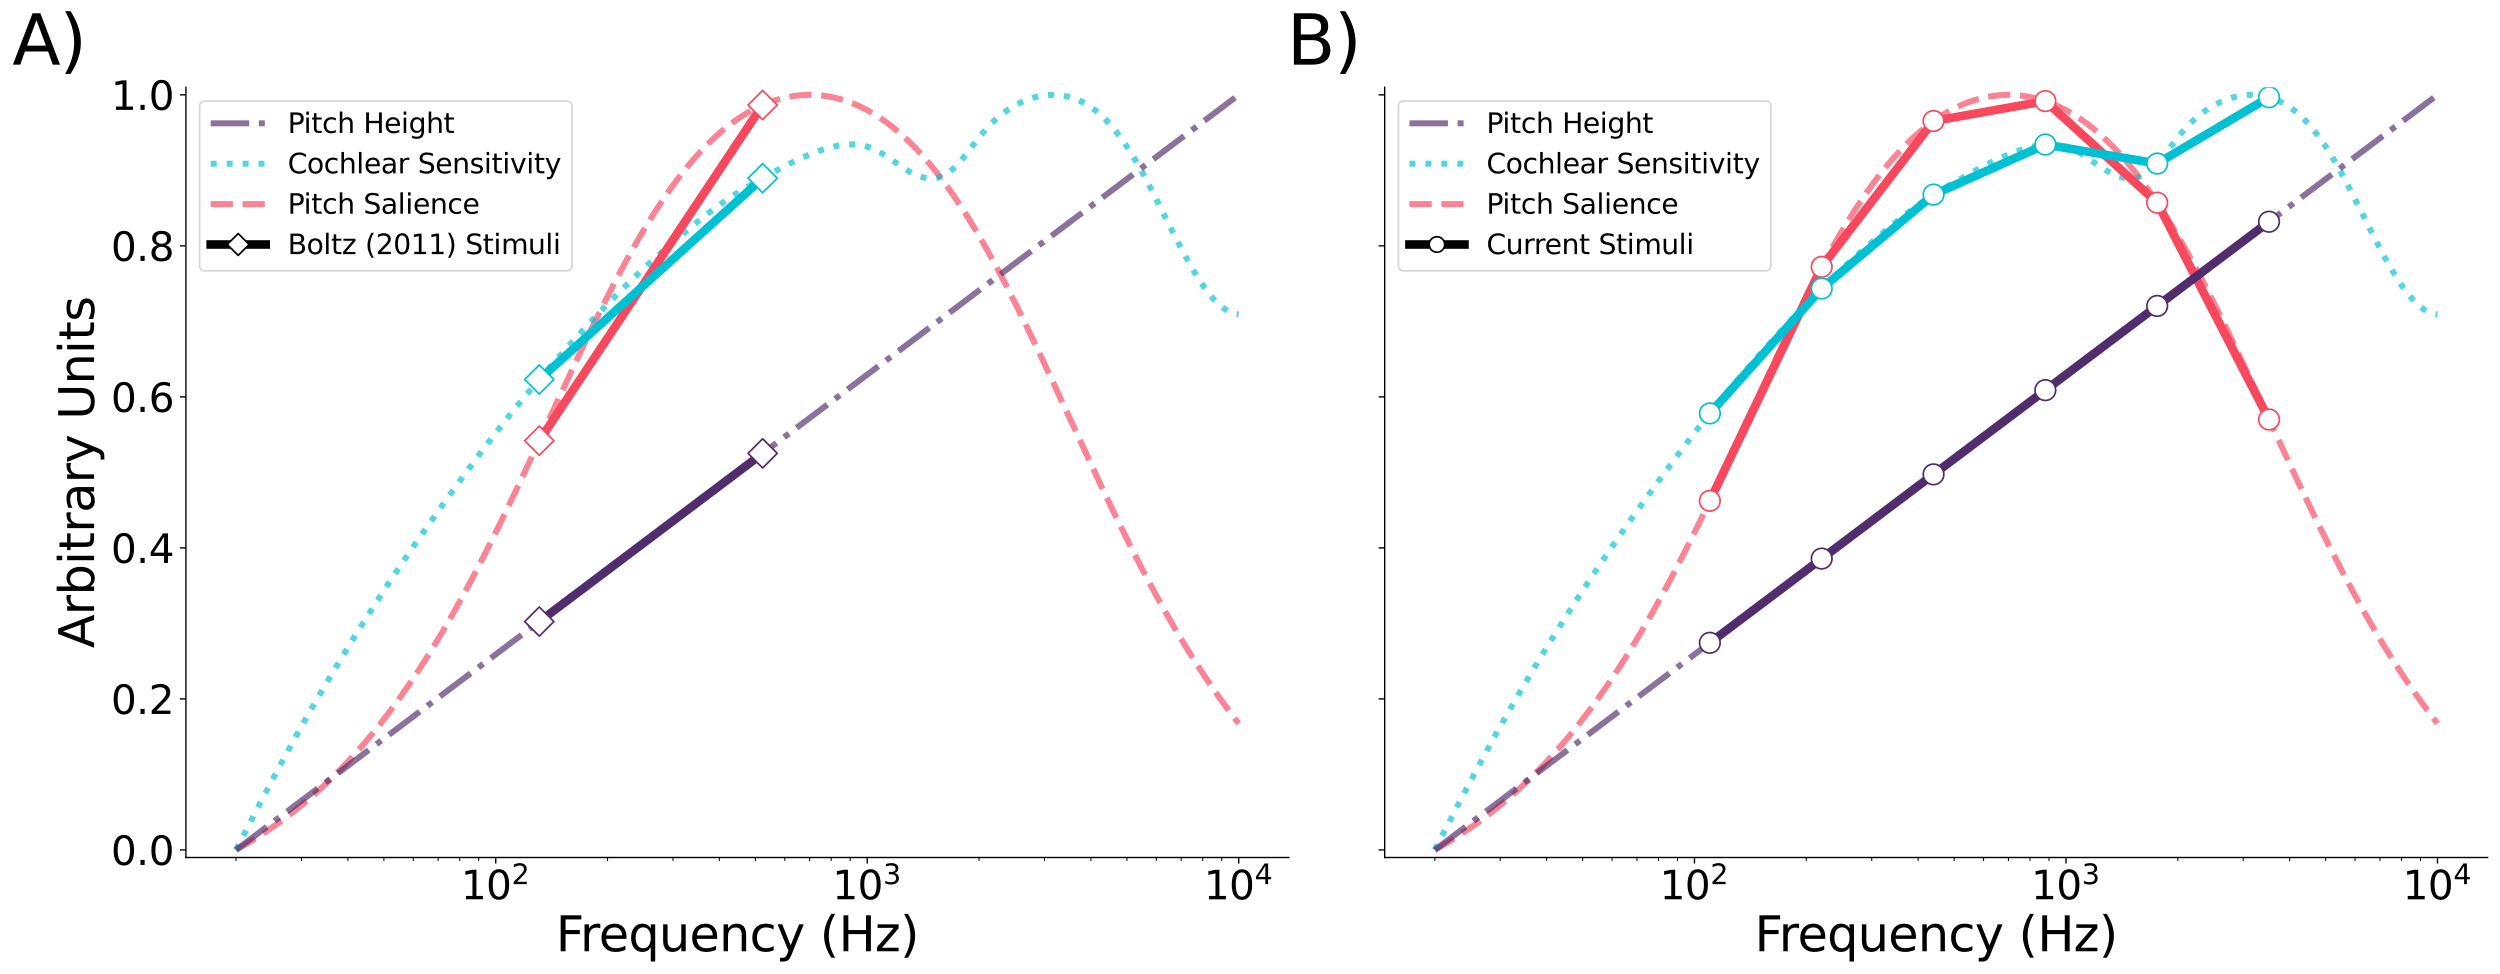 <?xml version="1.0" encoding="utf-8" standalone="no"?>
<!DOCTYPE svg PUBLIC "-//W3C//DTD SVG 1.1//EN"
  "http://www.w3.org/Graphics/SVG/1.1/DTD/svg11.dtd">
<svg xmlns:xlink="http://www.w3.org/1999/xlink" width="1453.907pt" height="566.241pt" viewBox="0 0 1453.907 566.241" xmlns="http://www.w3.org/2000/svg" version="1.1">
 <defs>
  <style type="text/css">*{stroke-linejoin: round; stroke-linecap: butt}</style>
 </defs>
 <g id="figure_1">
  <g id="patch_1">
   <path d="M 0 566.241 
L 1453.907 566.241 
L 1453.907 0 
L 0 0 
z
" style="fill: #ffffff"/>
  </g>
  <g id="axes_1">
   <g id="patch_2">
    <path d="M 108.12 498.683 
L 749.546 498.683 
L 749.546 50.768 
L 108.12 50.768 
z
" style="fill: #ffffff"/>
   </g>
   <g id="matplotlib.axis_1">
    <g id="xtick_1">
     <g id="line2d_1">
      <defs>
       <path id="m732be00cfc" d="M 0 0 
L 0 3.5 
" style="stroke: #000000; stroke-width: 0.8"/>
      </defs>
      <g>
       <use xlink:href="#m732be00cfc" x="288.288" y="498.683" style="stroke: #000000; stroke-width: 0.8"/>
      </g>
     </g>
     <g id="text_1">
      <!-- $\mathdefault{10^{2}}$ -->
      <g transform="translate(268.048 523.159) scale(0.23 -0.23)">
       <defs>
        <path id="DejaVuSans-31" d="M 794 531 
L 1825 531 
L 1825 4091 
L 703 3866 
L 703 4441 
L 1819 4666 
L 2450 4666 
L 2450 531 
L 3481 531 
L 3481 0 
L 794 0 
L 794 531 
z
" transform="scale(0.016)"/>
        <path id="DejaVuSans-30" d="M 2034 4250 
Q 1547 4250 1301 3770 
Q 1056 3291 1056 2328 
Q 1056 1369 1301 889 
Q 1547 409 2034 409 
Q 2525 409 2770 889 
Q 3016 1369 3016 2328 
Q 3016 3291 2770 3770 
Q 2525 4250 2034 4250 
z
M 2034 4750 
Q 2819 4750 3233 4129 
Q 3647 3509 3647 2328 
Q 3647 1150 3233 529 
Q 2819 -91 2034 -91 
Q 1250 -91 836 529 
Q 422 1150 422 2328 
Q 422 3509 836 4129 
Q 1250 4750 2034 4750 
z
" transform="scale(0.016)"/>
        <path id="DejaVuSans-32" d="M 1228 531 
L 3431 531 
L 3431 0 
L 469 0 
L 469 531 
Q 828 903 1448 1529 
Q 2069 2156 2228 2338 
Q 2531 2678 2651 2914 
Q 2772 3150 2772 3378 
Q 2772 3750 2511 3984 
Q 2250 4219 1831 4219 
Q 1534 4219 1204 4116 
Q 875 4013 500 3803 
L 500 4441 
Q 881 4594 1212 4672 
Q 1544 4750 1819 4750 
Q 2544 4750 2975 4387 
Q 3406 4025 3406 3419 
Q 3406 3131 3298 2873 
Q 3191 2616 2906 2266 
Q 2828 2175 2409 1742 
Q 1991 1309 1228 531 
z
" transform="scale(0.016)"/>
       </defs>
       <use xlink:href="#DejaVuSans-31" transform="translate(0 0.766)"/>
       <use xlink:href="#DejaVuSans-30" transform="translate(63.623 0.766)"/>
       <use xlink:href="#DejaVuSans-32" transform="translate(128.203 39.047) scale(0.7)"/>
      </g>
     </g>
    </g>
    <g id="xtick_2">
     <g id="line2d_2">
      <g>
       <use xlink:href="#m732be00cfc" x="504.339" y="498.683" style="stroke: #000000; stroke-width: 0.8"/>
      </g>
     </g>
     <g id="text_2">
      <!-- $\mathdefault{10^{3}}$ -->
      <g transform="translate(484.099 523.159) scale(0.23 -0.23)">
       <defs>
        <path id="DejaVuSans-33" d="M 2597 2516 
Q 3050 2419 3304 2112 
Q 3559 1806 3559 1356 
Q 3559 666 3084 287 
Q 2609 -91 1734 -91 
Q 1441 -91 1130 -33 
Q 819 25 488 141 
L 488 750 
Q 750 597 1062 519 
Q 1375 441 1716 441 
Q 2309 441 2620 675 
Q 2931 909 2931 1356 
Q 2931 1769 2642 2001 
Q 2353 2234 1838 2234 
L 1294 2234 
L 1294 2753 
L 1863 2753 
Q 2328 2753 2575 2939 
Q 2822 3125 2822 3475 
Q 2822 3834 2567 4026 
Q 2313 4219 1838 4219 
Q 1578 4219 1281 4162 
Q 984 4106 628 3988 
L 628 4550 
Q 988 4650 1302 4700 
Q 1616 4750 1894 4750 
Q 2613 4750 3031 4423 
Q 3450 4097 3450 3541 
Q 3450 3153 3228 2886 
Q 3006 2619 2597 2516 
z
" transform="scale(0.016)"/>
       </defs>
       <use xlink:href="#DejaVuSans-31" transform="translate(0 0.766)"/>
       <use xlink:href="#DejaVuSans-30" transform="translate(63.623 0.766)"/>
       <use xlink:href="#DejaVuSans-33" transform="translate(128.203 39.047) scale(0.7)"/>
      </g>
     </g>
    </g>
    <g id="xtick_3">
     <g id="line2d_3">
      <g>
       <use xlink:href="#m732be00cfc" x="720.39" y="498.683" style="stroke: #000000; stroke-width: 0.8"/>
      </g>
     </g>
     <g id="text_3">
      <!-- $\mathdefault{10^{4}}$ -->
      <g transform="translate(700.15 523.159) scale(0.23 -0.23)">
       <defs>
        <path id="DejaVuSans-34" d="M 2419 4116 
L 825 1625 
L 2419 1625 
L 2419 4116 
z
M 2253 4666 
L 3047 4666 
L 3047 1625 
L 3713 1625 
L 3713 1100 
L 3047 1100 
L 3047 0 
L 2419 0 
L 2419 1100 
L 313 1100 
L 313 1709 
L 2253 4666 
z
" transform="scale(0.016)"/>
       </defs>
       <use xlink:href="#DejaVuSans-31" transform="translate(0 0.684)"/>
       <use xlink:href="#DejaVuSans-30" transform="translate(63.623 0.684)"/>
       <use xlink:href="#DejaVuSans-34" transform="translate(128.203 38.966) scale(0.7)"/>
      </g>
     </g>
    </g>
    <g id="xtick_4">
     <g id="line2d_4">
      <defs>
       <path id="m117de98cfc" d="M 0 0 
L 0 2 
" style="stroke: #000000; stroke-width: 0.6"/>
      </defs>
      <g>
       <use xlink:href="#m117de98cfc" x="137.275" y="498.683" style="stroke: #000000; stroke-width: 0.6"/>
      </g>
     </g>
    </g>
    <g id="xtick_5">
     <g id="line2d_5">
      <g>
       <use xlink:href="#m117de98cfc" x="175.32" y="498.683" style="stroke: #000000; stroke-width: 0.6"/>
      </g>
     </g>
    </g>
    <g id="xtick_6">
     <g id="line2d_6">
      <g>
       <use xlink:href="#m117de98cfc" x="202.313" y="498.683" style="stroke: #000000; stroke-width: 0.6"/>
      </g>
     </g>
    </g>
    <g id="xtick_7">
     <g id="line2d_7">
      <g>
       <use xlink:href="#m117de98cfc" x="223.251" y="498.683" style="stroke: #000000; stroke-width: 0.6"/>
      </g>
     </g>
    </g>
    <g id="xtick_8">
     <g id="line2d_8">
      <g>
       <use xlink:href="#m117de98cfc" x="240.358" y="498.683" style="stroke: #000000; stroke-width: 0.6"/>
      </g>
     </g>
    </g>
    <g id="xtick_9">
     <g id="line2d_9">
      <g>
       <use xlink:href="#m117de98cfc" x="254.822" y="498.683" style="stroke: #000000; stroke-width: 0.6"/>
      </g>
     </g>
    </g>
    <g id="xtick_10">
     <g id="line2d_10">
      <g>
       <use xlink:href="#m117de98cfc" x="267.351" y="498.683" style="stroke: #000000; stroke-width: 0.6"/>
      </g>
     </g>
    </g>
    <g id="xtick_11">
     <g id="line2d_11">
      <g>
       <use xlink:href="#m117de98cfc" x="278.403" y="498.683" style="stroke: #000000; stroke-width: 0.6"/>
      </g>
     </g>
    </g>
    <g id="xtick_12">
     <g id="line2d_12">
      <g>
       <use xlink:href="#m117de98cfc" x="353.326" y="498.683" style="stroke: #000000; stroke-width: 0.6"/>
      </g>
     </g>
    </g>
    <g id="xtick_13">
     <g id="line2d_13">
      <g>
       <use xlink:href="#m117de98cfc" x="391.371" y="498.683" style="stroke: #000000; stroke-width: 0.6"/>
      </g>
     </g>
    </g>
    <g id="xtick_14">
     <g id="line2d_14">
      <g>
       <use xlink:href="#m117de98cfc" x="418.364" y="498.683" style="stroke: #000000; stroke-width: 0.6"/>
      </g>
     </g>
    </g>
    <g id="xtick_15">
     <g id="line2d_15">
      <g>
       <use xlink:href="#m117de98cfc" x="439.301" y="498.683" style="stroke: #000000; stroke-width: 0.6"/>
      </g>
     </g>
    </g>
    <g id="xtick_16">
     <g id="line2d_16">
      <g>
       <use xlink:href="#m117de98cfc" x="456.409" y="498.683" style="stroke: #000000; stroke-width: 0.6"/>
      </g>
     </g>
    </g>
    <g id="xtick_17">
     <g id="line2d_17">
      <g>
       <use xlink:href="#m117de98cfc" x="470.872" y="498.683" style="stroke: #000000; stroke-width: 0.6"/>
      </g>
     </g>
    </g>
    <g id="xtick_18">
     <g id="line2d_18">
      <g>
       <use xlink:href="#m117de98cfc" x="483.402" y="498.683" style="stroke: #000000; stroke-width: 0.6"/>
      </g>
     </g>
    </g>
    <g id="xtick_19">
     <g id="line2d_19">
      <g>
       <use xlink:href="#m117de98cfc" x="494.453" y="498.683" style="stroke: #000000; stroke-width: 0.6"/>
      </g>
     </g>
    </g>
    <g id="xtick_20">
     <g id="line2d_20">
      <g>
       <use xlink:href="#m117de98cfc" x="569.377" y="498.683" style="stroke: #000000; stroke-width: 0.6"/>
      </g>
     </g>
    </g>
    <g id="xtick_21">
     <g id="line2d_21">
      <g>
       <use xlink:href="#m117de98cfc" x="607.422" y="498.683" style="stroke: #000000; stroke-width: 0.6"/>
      </g>
     </g>
    </g>
    <g id="xtick_22">
     <g id="line2d_22">
      <g>
       <use xlink:href="#m117de98cfc" x="634.415" y="498.683" style="stroke: #000000; stroke-width: 0.6"/>
      </g>
     </g>
    </g>
    <g id="xtick_23">
     <g id="line2d_23">
      <g>
       <use xlink:href="#m117de98cfc" x="655.352" y="498.683" style="stroke: #000000; stroke-width: 0.6"/>
      </g>
     </g>
    </g>
    <g id="xtick_24">
     <g id="line2d_24">
      <g>
       <use xlink:href="#m117de98cfc" x="672.459" y="498.683" style="stroke: #000000; stroke-width: 0.6"/>
      </g>
     </g>
    </g>
    <g id="xtick_25">
     <g id="line2d_25">
      <g>
       <use xlink:href="#m117de98cfc" x="686.923" y="498.683" style="stroke: #000000; stroke-width: 0.6"/>
      </g>
     </g>
    </g>
    <g id="xtick_26">
     <g id="line2d_26">
      <g>
       <use xlink:href="#m117de98cfc" x="699.452" y="498.683" style="stroke: #000000; stroke-width: 0.6"/>
      </g>
     </g>
    </g>
    <g id="xtick_27">
     <g id="line2d_27">
      <g>
       <use xlink:href="#m117de98cfc" x="710.504" y="498.683" style="stroke: #000000; stroke-width: 0.6"/>
      </g>
     </g>
    </g>
    <g id="text_4">
     <!-- Frequency (Hz) -->
     <g transform="translate(323.26 553.218) scale(0.28 -0.28)">
      <defs>
       <path id="DejaVuSans-46" d="M 628 4666 
L 3309 4666 
L 3309 4134 
L 1259 4134 
L 1259 2759 
L 3109 2759 
L 3109 2228 
L 1259 2228 
L 1259 0 
L 628 0 
L 628 4666 
z
" transform="scale(0.016)"/>
       <path id="DejaVuSans-72" d="M 2631 2963 
Q 2534 3019 2420 3045 
Q 2306 3072 2169 3072 
Q 1681 3072 1420 2755 
Q 1159 2438 1159 1844 
L 1159 0 
L 581 0 
L 581 3500 
L 1159 3500 
L 1159 2956 
Q 1341 3275 1631 3429 
Q 1922 3584 2338 3584 
Q 2397 3584 2469 3576 
Q 2541 3569 2628 3553 
L 2631 2963 
z
" transform="scale(0.016)"/>
       <path id="DejaVuSans-65" d="M 3597 1894 
L 3597 1613 
L 953 1613 
Q 991 1019 1311 708 
Q 1631 397 2203 397 
Q 2534 397 2845 478 
Q 3156 559 3463 722 
L 3463 178 
Q 3153 47 2828 -22 
Q 2503 -91 2169 -91 
Q 1331 -91 842 396 
Q 353 884 353 1716 
Q 353 2575 817 3079 
Q 1281 3584 2069 3584 
Q 2775 3584 3186 3129 
Q 3597 2675 3597 1894 
z
M 3022 2063 
Q 3016 2534 2758 2815 
Q 2500 3097 2075 3097 
Q 1594 3097 1305 2825 
Q 1016 2553 972 2059 
L 3022 2063 
z
" transform="scale(0.016)"/>
       <path id="DejaVuSans-71" d="M 947 1747 
Q 947 1113 1208 752 
Q 1469 391 1925 391 
Q 2381 391 2643 752 
Q 2906 1113 2906 1747 
Q 2906 2381 2643 2742 
Q 2381 3103 1925 3103 
Q 1469 3103 1208 2742 
Q 947 2381 947 1747 
z
M 2906 525 
Q 2725 213 2448 61 
Q 2172 -91 1784 -91 
Q 1150 -91 751 415 
Q 353 922 353 1747 
Q 353 2572 751 3078 
Q 1150 3584 1784 3584 
Q 2172 3584 2448 3432 
Q 2725 3281 2906 2969 
L 2906 3500 
L 3481 3500 
L 3481 -1331 
L 2906 -1331 
L 2906 525 
z
" transform="scale(0.016)"/>
       <path id="DejaVuSans-75" d="M 544 1381 
L 544 3500 
L 1119 3500 
L 1119 1403 
Q 1119 906 1312 657 
Q 1506 409 1894 409 
Q 2359 409 2629 706 
Q 2900 1003 2900 1516 
L 2900 3500 
L 3475 3500 
L 3475 0 
L 2900 0 
L 2900 538 
Q 2691 219 2414 64 
Q 2138 -91 1772 -91 
Q 1169 -91 856 284 
Q 544 659 544 1381 
z
M 1991 3584 
L 1991 3584 
z
" transform="scale(0.016)"/>
       <path id="DejaVuSans-6e" d="M 3513 2113 
L 3513 0 
L 2938 0 
L 2938 2094 
Q 2938 2591 2744 2837 
Q 2550 3084 2163 3084 
Q 1697 3084 1428 2787 
Q 1159 2491 1159 1978 
L 1159 0 
L 581 0 
L 581 3500 
L 1159 3500 
L 1159 2956 
Q 1366 3272 1645 3428 
Q 1925 3584 2291 3584 
Q 2894 3584 3203 3211 
Q 3513 2838 3513 2113 
z
" transform="scale(0.016)"/>
       <path id="DejaVuSans-63" d="M 3122 3366 
L 3122 2828 
Q 2878 2963 2633 3030 
Q 2388 3097 2138 3097 
Q 1578 3097 1268 2742 
Q 959 2388 959 1747 
Q 959 1106 1268 751 
Q 1578 397 2138 397 
Q 2388 397 2633 464 
Q 2878 531 3122 666 
L 3122 134 
Q 2881 22 2623 -34 
Q 2366 -91 2075 -91 
Q 1284 -91 818 406 
Q 353 903 353 1747 
Q 353 2603 823 3093 
Q 1294 3584 2113 3584 
Q 2378 3584 2631 3529 
Q 2884 3475 3122 3366 
z
" transform="scale(0.016)"/>
       <path id="DejaVuSans-79" d="M 2059 -325 
Q 1816 -950 1584 -1140 
Q 1353 -1331 966 -1331 
L 506 -1331 
L 506 -850 
L 844 -850 
Q 1081 -850 1212 -737 
Q 1344 -625 1503 -206 
L 1606 56 
L 191 3500 
L 800 3500 
L 1894 763 
L 2988 3500 
L 3597 3500 
L 2059 -325 
z
" transform="scale(0.016)"/>
       <path id="DejaVuSans-20" transform="scale(0.016)"/>
       <path id="DejaVuSans-28" d="M 1984 4856 
Q 1566 4138 1362 3434 
Q 1159 2731 1159 2009 
Q 1159 1288 1364 580 
Q 1569 -128 1984 -844 
L 1484 -844 
Q 1016 -109 783 600 
Q 550 1309 550 2009 
Q 550 2706 781 3412 
Q 1013 4119 1484 4856 
L 1984 4856 
z
" transform="scale(0.016)"/>
       <path id="DejaVuSans-48" d="M 628 4666 
L 1259 4666 
L 1259 2753 
L 3553 2753 
L 3553 4666 
L 4184 4666 
L 4184 0 
L 3553 0 
L 3553 2222 
L 1259 2222 
L 1259 0 
L 628 0 
L 628 4666 
z
" transform="scale(0.016)"/>
       <path id="DejaVuSans-7a" d="M 353 3500 
L 3084 3500 
L 3084 2975 
L 922 459 
L 3084 459 
L 3084 0 
L 275 0 
L 275 525 
L 2438 3041 
L 353 3041 
L 353 3500 
z
" transform="scale(0.016)"/>
       <path id="DejaVuSans-29" d="M 513 4856 
L 1013 4856 
Q 1481 4119 1714 3412 
Q 1947 2706 1947 2009 
Q 1947 1309 1714 600 
Q 1481 -109 1013 -844 
L 513 -844 
Q 928 -128 1133 580 
Q 1338 1288 1338 2009 
Q 1338 2731 1133 3434 
Q 928 4138 513 4856 
z
" transform="scale(0.016)"/>
      </defs>
      <use xlink:href="#DejaVuSans-46"/>
      <use xlink:href="#DejaVuSans-72" x="50.27"/>
      <use xlink:href="#DejaVuSans-65" x="89.133"/>
      <use xlink:href="#DejaVuSans-71" x="150.656"/>
      <use xlink:href="#DejaVuSans-75" x="214.133"/>
      <use xlink:href="#DejaVuSans-65" x="277.512"/>
      <use xlink:href="#DejaVuSans-6e" x="339.035"/>
      <use xlink:href="#DejaVuSans-63" x="402.414"/>
      <use xlink:href="#DejaVuSans-79" x="457.395"/>
      <use xlink:href="#DejaVuSans-20" x="516.574"/>
      <use xlink:href="#DejaVuSans-28" x="548.361"/>
      <use xlink:href="#DejaVuSans-48" x="587.375"/>
      <use xlink:href="#DejaVuSans-7a" x="662.57"/>
      <use xlink:href="#DejaVuSans-29" x="715.061"/>
     </g>
    </g>
   </g>
   <g id="matplotlib.axis_2">
    <g id="ytick_1">
     <g id="line2d_28">
      <defs>
       <path id="m108bd0867b" d="M 0 0 
L -3.5 0 
" style="stroke: #000000; stroke-width: 0.8"/>
      </defs>
      <g>
       <use xlink:href="#m108bd0867b" x="108.12" y="494.292" style="stroke: #000000; stroke-width: 0.8"/>
      </g>
     </g>
     <g id="text_5">
      <!-- 0.0 -->
      <g transform="translate(64.543 503.03) scale(0.23 -0.23)">
       <defs>
        <path id="DejaVuSans-2e" d="M 684 794 
L 1344 794 
L 1344 0 
L 684 0 
L 684 794 
z
" transform="scale(0.016)"/>
       </defs>
       <use xlink:href="#DejaVuSans-30"/>
       <use xlink:href="#DejaVuSans-2e" x="63.623"/>
       <use xlink:href="#DejaVuSans-30" x="95.41"/>
      </g>
     </g>
    </g>
    <g id="ytick_2">
     <g id="line2d_29">
      <g>
       <use xlink:href="#m108bd0867b" x="108.12" y="406.465" style="stroke: #000000; stroke-width: 0.8"/>
      </g>
     </g>
     <g id="text_6">
      <!-- 0.2 -->
      <g transform="translate(64.543 415.203) scale(0.23 -0.23)">
       <use xlink:href="#DejaVuSans-30"/>
       <use xlink:href="#DejaVuSans-2e" x="63.623"/>
       <use xlink:href="#DejaVuSans-32" x="95.41"/>
      </g>
     </g>
    </g>
    <g id="ytick_3">
     <g id="line2d_30">
      <g>
       <use xlink:href="#m108bd0867b" x="108.12" y="318.639" style="stroke: #000000; stroke-width: 0.8"/>
      </g>
     </g>
     <g id="text_7">
      <!-- 0.4 -->
      <g transform="translate(64.543 327.377) scale(0.23 -0.23)">
       <use xlink:href="#DejaVuSans-30"/>
       <use xlink:href="#DejaVuSans-2e" x="63.623"/>
       <use xlink:href="#DejaVuSans-34" x="95.41"/>
      </g>
     </g>
    </g>
    <g id="ytick_4">
     <g id="line2d_31">
      <g>
       <use xlink:href="#m108bd0867b" x="108.12" y="230.812" style="stroke: #000000; stroke-width: 0.8"/>
      </g>
     </g>
     <g id="text_8">
      <!-- 0.6 -->
      <g transform="translate(64.543 239.55) scale(0.23 -0.23)">
       <defs>
        <path id="DejaVuSans-36" d="M 2113 2584 
Q 1688 2584 1439 2293 
Q 1191 2003 1191 1497 
Q 1191 994 1439 701 
Q 1688 409 2113 409 
Q 2538 409 2786 701 
Q 3034 994 3034 1497 
Q 3034 2003 2786 2293 
Q 2538 2584 2113 2584 
z
M 3366 4563 
L 3366 3988 
Q 3128 4100 2886 4159 
Q 2644 4219 2406 4219 
Q 1781 4219 1451 3797 
Q 1122 3375 1075 2522 
Q 1259 2794 1537 2939 
Q 1816 3084 2150 3084 
Q 2853 3084 3261 2657 
Q 3669 2231 3669 1497 
Q 3669 778 3244 343 
Q 2819 -91 2113 -91 
Q 1303 -91 875 529 
Q 447 1150 447 2328 
Q 447 3434 972 4092 
Q 1497 4750 2381 4750 
Q 2619 4750 2861 4703 
Q 3103 4656 3366 4563 
z
" transform="scale(0.016)"/>
       </defs>
       <use xlink:href="#DejaVuSans-30"/>
       <use xlink:href="#DejaVuSans-2e" x="63.623"/>
       <use xlink:href="#DejaVuSans-36" x="95.41"/>
      </g>
     </g>
    </g>
    <g id="ytick_5">
     <g id="line2d_32">
      <g>
       <use xlink:href="#m108bd0867b" x="108.12" y="142.986" style="stroke: #000000; stroke-width: 0.8"/>
      </g>
     </g>
     <g id="text_9">
      <!-- 0.8 -->
      <g transform="translate(64.543 151.724) scale(0.23 -0.23)">
       <defs>
        <path id="DejaVuSans-38" d="M 2034 2216 
Q 1584 2216 1326 1975 
Q 1069 1734 1069 1313 
Q 1069 891 1326 650 
Q 1584 409 2034 409 
Q 2484 409 2743 651 
Q 3003 894 3003 1313 
Q 3003 1734 2745 1975 
Q 2488 2216 2034 2216 
z
M 1403 2484 
Q 997 2584 770 2862 
Q 544 3141 544 3541 
Q 544 4100 942 4425 
Q 1341 4750 2034 4750 
Q 2731 4750 3128 4425 
Q 3525 4100 3525 3541 
Q 3525 3141 3298 2862 
Q 3072 2584 2669 2484 
Q 3125 2378 3379 2068 
Q 3634 1759 3634 1313 
Q 3634 634 3220 271 
Q 2806 -91 2034 -91 
Q 1263 -91 848 271 
Q 434 634 434 1313 
Q 434 1759 690 2068 
Q 947 2378 1403 2484 
z
M 1172 3481 
Q 1172 3119 1398 2916 
Q 1625 2713 2034 2713 
Q 2441 2713 2670 2916 
Q 2900 3119 2900 3481 
Q 2900 3844 2670 4047 
Q 2441 4250 2034 4250 
Q 1625 4250 1398 4047 
Q 1172 3844 1172 3481 
z
" transform="scale(0.016)"/>
       </defs>
       <use xlink:href="#DejaVuSans-30"/>
       <use xlink:href="#DejaVuSans-2e" x="63.623"/>
       <use xlink:href="#DejaVuSans-38" x="95.41"/>
      </g>
     </g>
    </g>
    <g id="ytick_6">
     <g id="line2d_33">
      <g>
       <use xlink:href="#m108bd0867b" x="108.12" y="55.159" style="stroke: #000000; stroke-width: 0.8"/>
      </g>
     </g>
     <g id="text_10">
      <!-- 1.0 -->
      <g transform="translate(64.543 63.897) scale(0.23 -0.23)">
       <use xlink:href="#DejaVuSans-31"/>
       <use xlink:href="#DejaVuSans-2e" x="63.623"/>
       <use xlink:href="#DejaVuSans-30" x="95.41"/>
      </g>
     </g>
    </g>
    <g id="text_11">
     <!-- Arbitrary Units -->
     <g transform="translate(54.719 376.939) rotate(-90) scale(0.28 -0.28)">
      <defs>
       <path id="DejaVuSans-41" d="M 2188 4044 
L 1331 1722 
L 3047 1722 
L 2188 4044 
z
M 1831 4666 
L 2547 4666 
L 4325 0 
L 3669 0 
L 3244 1197 
L 1141 1197 
L 716 0 
L 50 0 
L 1831 4666 
z
" transform="scale(0.016)"/>
       <path id="DejaVuSans-62" d="M 3116 1747 
Q 3116 2381 2855 2742 
Q 2594 3103 2138 3103 
Q 1681 3103 1420 2742 
Q 1159 2381 1159 1747 
Q 1159 1113 1420 752 
Q 1681 391 2138 391 
Q 2594 391 2855 752 
Q 3116 1113 3116 1747 
z
M 1159 2969 
Q 1341 3281 1617 3432 
Q 1894 3584 2278 3584 
Q 2916 3584 3314 3078 
Q 3713 2572 3713 1747 
Q 3713 922 3314 415 
Q 2916 -91 2278 -91 
Q 1894 -91 1617 61 
Q 1341 213 1159 525 
L 1159 0 
L 581 0 
L 581 4863 
L 1159 4863 
L 1159 2969 
z
" transform="scale(0.016)"/>
       <path id="DejaVuSans-69" d="M 603 3500 
L 1178 3500 
L 1178 0 
L 603 0 
L 603 3500 
z
M 603 4863 
L 1178 4863 
L 1178 4134 
L 603 4134 
L 603 4863 
z
" transform="scale(0.016)"/>
       <path id="DejaVuSans-74" d="M 1172 4494 
L 1172 3500 
L 2356 3500 
L 2356 3053 
L 1172 3053 
L 1172 1153 
Q 1172 725 1289 603 
Q 1406 481 1766 481 
L 2356 481 
L 2356 0 
L 1766 0 
Q 1100 0 847 248 
Q 594 497 594 1153 
L 594 3053 
L 172 3053 
L 172 3500 
L 594 3500 
L 594 4494 
L 1172 4494 
z
" transform="scale(0.016)"/>
       <path id="DejaVuSans-61" d="M 2194 1759 
Q 1497 1759 1228 1600 
Q 959 1441 959 1056 
Q 959 750 1161 570 
Q 1363 391 1709 391 
Q 2188 391 2477 730 
Q 2766 1069 2766 1631 
L 2766 1759 
L 2194 1759 
z
M 3341 1997 
L 3341 0 
L 2766 0 
L 2766 531 
Q 2569 213 2275 61 
Q 1981 -91 1556 -91 
Q 1019 -91 701 211 
Q 384 513 384 1019 
Q 384 1609 779 1909 
Q 1175 2209 1959 2209 
L 2766 2209 
L 2766 2266 
Q 2766 2663 2505 2880 
Q 2244 3097 1772 3097 
Q 1472 3097 1187 3025 
Q 903 2953 641 2809 
L 641 3341 
Q 956 3463 1253 3523 
Q 1550 3584 1831 3584 
Q 2591 3584 2966 3190 
Q 3341 2797 3341 1997 
z
" transform="scale(0.016)"/>
       <path id="DejaVuSans-55" d="M 556 4666 
L 1191 4666 
L 1191 1831 
Q 1191 1081 1462 751 
Q 1734 422 2344 422 
Q 2950 422 3222 751 
Q 3494 1081 3494 1831 
L 3494 4666 
L 4128 4666 
L 4128 1753 
Q 4128 841 3676 375 
Q 3225 -91 2344 -91 
Q 1459 -91 1007 375 
Q 556 841 556 1753 
L 556 4666 
z
" transform="scale(0.016)"/>
       <path id="DejaVuSans-73" d="M 2834 3397 
L 2834 2853 
Q 2591 2978 2328 3040 
Q 2066 3103 1784 3103 
Q 1356 3103 1142 2972 
Q 928 2841 928 2578 
Q 928 2378 1081 2264 
Q 1234 2150 1697 2047 
L 1894 2003 
Q 2506 1872 2764 1633 
Q 3022 1394 3022 966 
Q 3022 478 2636 193 
Q 2250 -91 1575 -91 
Q 1294 -91 989 -36 
Q 684 19 347 128 
L 347 722 
Q 666 556 975 473 
Q 1284 391 1588 391 
Q 1994 391 2212 530 
Q 2431 669 2431 922 
Q 2431 1156 2273 1281 
Q 2116 1406 1581 1522 
L 1381 1569 
Q 847 1681 609 1914 
Q 372 2147 372 2553 
Q 372 3047 722 3315 
Q 1072 3584 1716 3584 
Q 2034 3584 2315 3537 
Q 2597 3491 2834 3397 
z
" transform="scale(0.016)"/>
      </defs>
      <use xlink:href="#DejaVuSans-41"/>
      <use xlink:href="#DejaVuSans-72" x="68.408"/>
      <use xlink:href="#DejaVuSans-62" x="109.521"/>
      <use xlink:href="#DejaVuSans-69" x="172.998"/>
      <use xlink:href="#DejaVuSans-74" x="200.781"/>
      <use xlink:href="#DejaVuSans-72" x="239.99"/>
      <use xlink:href="#DejaVuSans-61" x="281.104"/>
      <use xlink:href="#DejaVuSans-72" x="342.383"/>
      <use xlink:href="#DejaVuSans-79" x="383.496"/>
      <use xlink:href="#DejaVuSans-20" x="442.676"/>
      <use xlink:href="#DejaVuSans-55" x="474.463"/>
      <use xlink:href="#DejaVuSans-6e" x="547.656"/>
      <use xlink:href="#DejaVuSans-69" x="611.035"/>
      <use xlink:href="#DejaVuSans-74" x="638.818"/>
      <use xlink:href="#DejaVuSans-73" x="678.027"/>
     </g>
    </g>
   </g>
   <g id="line2d_34">
    <path d="M 137.275 494.292 
L 146.218 489.066 
L 154.383 483.857 
L 161.893 478.666 
L 168.847 473.495 
L 175.32 468.346 
L 181.376 463.22 
L 187.064 458.117 
L 192.427 453.04 
L 197.5 447.989 
L 202.313 442.966 
L 209.099 435.487 
L 215.427 428.076 
L 221.355 420.739 
L 226.931 413.477 
L 232.194 406.295 
L 238.781 396.848 
L 244.936 387.554 
L 250.712 378.419 
L 256.153 369.449 
L 262.538 358.474 
L 268.517 347.77 
L 275.222 335.293 
L 282.483 321.25 
L 290.147 305.886 
L 298.081 289.48 
L 307.713 269.034 
L 323.797 234.244 
L 336.967 205.962 
L 345.503 188.135 
L 352.856 173.292 
L 359.235 160.906 
L 365.208 149.791 
L 370.824 139.817 
L 376.122 130.864 
L 381.137 122.824 
L 385.897 115.599 
L 390.428 109.103 
L 395.051 102.862 
L 399.457 97.285 
L 403.665 92.297 
L 407.955 87.554 
L 412.058 83.338 
L 416.229 79.371 
L 420.222 75.872 
L 424.273 72.617 
L 428.156 69.771 
L 432.088 67.16 
L 436.056 64.796 
L 439.863 62.78 
L 443.7 60.993 
L 447.559 59.443 
L 451.431 58.132 
L 455.307 57.061 
L 459.03 56.258 
L 462.757 55.675 
L 466.482 55.31 
L 470.2 55.163 
L 474.036 55.237 
L 477.845 55.54 
L 481.626 56.065 
L 485.375 56.809 
L 489.2 57.799 
L 492.982 59.009 
L 496.821 60.475 
L 500.607 62.159 
L 504.433 64.103 
L 508.289 66.314 
L 512.167 68.795 
L 516.056 71.548 
L 520.028 74.637 
L 523.992 78.001 
L 528.014 81.708 
L 532.08 85.759 
L 536.245 90.226 
L 540.488 95.111 
L 544.792 100.411 
L 549.199 106.194 
L 553.685 112.452 
L 558.337 119.327 
L 563.121 126.798 
L 568.102 134.994 
L 573.327 144.031 
L 578.83 153.999 
L 584.708 165.117 
L 591.062 177.62 
L 598.159 192.089 
L 606.51 209.639 
L 617.887 234.113 
L 640.081 281.93 
L 649.186 300.948 
L 657.063 316.894 
L 664.261 330.974 
L 671.025 343.725 
L 677.498 355.456 
L 683.747 366.326 
L 689.827 376.461 
L 695.781 385.957 
L 701.643 394.892 
L 707.431 403.31 
L 713.166 411.262 
L 718.867 418.79 
L 720.39 420.739 
L 720.39 420.739 
" clip-path="url(#pc39a423430)" style="fill: none; stroke-dasharray: 12.95,5.6; stroke-dashoffset: 0; stroke: #f8485e; stroke-opacity: 0.67; stroke-width: 3.5"/>
   </g>
   <g id="line2d_35"/>
   <g id="patch_3">
    <path d="M 108.12 498.683 
L 108.12 50.768 
" style="fill: none; stroke: #000000; stroke-width: 0.8; stroke-linejoin: miter; stroke-linecap: square"/>
   </g>
   <g id="patch_4">
    <path d="M 108.12 498.683 
L 749.546 498.683 
" style="fill: none; stroke: #000000; stroke-width: 0.8; stroke-linejoin: miter; stroke-linecap: square"/>
   </g>
   <g id="line2d_36">
    <path d="M 137.275 494.292 
L 150.389 468.821 
L 161.893 446.988 
L 172.139 428.187 
L 181.376 411.816 
L 189.784 397.346 
L 197.5 384.441 
L 206.891 369.139 
L 215.427 355.57 
L 225.109 340.605 
L 233.884 327.417 
L 243.435 313.464 
L 254.822 297.231 
L 266.171 281.45 
L 278.403 264.802 
L 287.345 252.98 
L 295.51 242.561 
L 303.819 232.347 
L 313.625 220.697 
L 323.152 209.701 
L 333.554 198.047 
L 343.96 186.697 
L 352.856 177.313 
L 360.981 169.056 
L 368.856 161.365 
L 377.219 153.513 
L 385.897 145.67 
L 394.447 138.245 
L 403.665 130.531 
L 410.795 124.84 
L 416.946 120.212 
L 422.269 116.474 
L 427.732 112.905 
L 433.894 109.154 
L 442.62 104.142 
L 452.415 98.738 
L 459.787 94.921 
L 465.918 91.991 
L 471.274 89.675 
L 475.96 87.882 
L 480.302 86.455 
L 484.219 85.394 
L 487.868 84.633 
L 491.164 84.168 
L 494.244 83.959 
L 497.125 83.991 
L 499.822 84.247 
L 502.348 84.709 
L 504.807 85.391 
L 507.204 86.288 
L 509.807 87.502 
L 512.683 89.097 
L 516.056 91.236 
L 521.055 94.709 
L 526.173 98.186 
L 529.317 100.041 
L 532.15 101.456 
L 534.696 102.485 
L 537.043 103.196 
L 539.203 103.623 
L 541.251 103.802 
L 543.193 103.746 
L 545.036 103.47 
L 546.783 102.987 
L 548.498 102.286 
L 550.24 101.33 
L 552.063 100.075 
L 554.017 98.46 
L 556.202 96.354 
L 558.653 93.665 
L 561.553 90.134 
L 565.937 84.391 
L 570.496 78.521 
L 573.597 74.92 
L 576.598 71.771 
L 579.549 68.995 
L 582.491 66.53 
L 585.422 64.361 
L 588.457 62.393 
L 591.656 60.584 
L 594.857 59.026 
L 597.952 57.765 
L 600.981 56.769 
L 603.949 56.025 
L 606.888 55.516 
L 609.83 55.23 
L 612.8 55.163 
L 615.737 55.316 
L 618.612 55.688 
L 621.402 56.272 
L 624.137 57.07 
L 626.846 58.093 
L 629.528 59.344 
L 632.207 60.842 
L 634.883 62.596 
L 637.574 64.631 
L 640.302 66.976 
L 643.059 69.643 
L 645.882 72.687 
L 648.785 76.149 
L 651.756 80.044 
L 654.844 84.464 
L 658.071 89.478 
L 661.525 95.267 
L 665.313 102.062 
L 669.698 110.402 
L 675.944 122.817 
L 684.671 140.09 
L 689.736 149.629 
L 693.759 156.75 
L 697.149 162.314 
L 700.095 166.736 
L 702.771 170.36 
L 705.273 173.384 
L 707.614 175.872 
L 709.813 177.892 
L 711.88 179.497 
L 713.843 180.744 
L 715.705 181.668 
L 717.484 182.306 
L 719.191 182.684 
L 720.39 182.81 
L 720.39 182.81 
" clip-path="url(#pc39a423430)" style="fill: none; stroke-dasharray: 3.5,5.775; stroke-dashoffset: 0; stroke: #00c1d4; stroke-opacity: 0.67; stroke-width: 3.5"/>
   </g>
   <g id="text_12">
    <!-- A) -->
    <g transform="translate(7.2 37.594) scale(0.4 -0.4)">
     <use xlink:href="#DejaVuSans-41"/>
     <use xlink:href="#DejaVuSans-29" x="68.408"/>
    </g>
   </g>
   <g id="line2d_37">
    <path d="M 137.275 494.292 
L 720.39 55.159 
L 720.39 55.159 
" clip-path="url(#pc39a423430)" style="fill: none; stroke-dasharray: 22.4,5.6,3.5,5.6; stroke-dashoffset: 0; stroke: #512d6d; stroke-opacity: 0.67; stroke-width: 3.5"/>
   </g>
   <g id="line2d_38">
    <path d="M 313.625 256.292 
L 443.521 61.071 
" clip-path="url(#pc39a423430)" style="fill: none; stroke: #f8485e; stroke-width: 5; stroke-linecap: square"/>
    <defs>
     <path id="m5897596f58" d="M 0 8.485 
L 8.485 0 
L 0 -8.485 
L -8.485 0 
z
" style="stroke: #f8485e; stroke-linejoin: miter"/>
    </defs>
    <g clip-path="url(#pc39a423430)">
     <use xlink:href="#m5897596f58" x="313.625" y="256.292" style="fill: #ffffff; stroke: #f8485e; stroke-linejoin: miter"/>
     <use xlink:href="#m5897596f58" x="443.521" y="61.071" style="fill: #ffffff; stroke: #f8485e; stroke-linejoin: miter"/>
    </g>
   </g>
   <g id="legend_1">
    <g id="patch_5">
     <path d="M 119.32 157.508 
L 329.475 157.508 
Q 332.675 157.508 332.675 154.308 
L 332.675 61.968 
Q 332.675 58.768 329.475 58.768 
L 119.32 58.768 
Q 116.12 58.768 116.12 61.968 
L 116.12 154.308 
Q 116.12 157.508 119.32 157.508 
z
" style="fill: #ffffff; opacity: 0.8; stroke: #cccccc; stroke-linejoin: miter"/>
    </g>
    <g id="line2d_39">
     <path d="M 122.52 71.725 
L 138.52 71.725 
L 154.52 71.725 
" style="fill: none; stroke-dasharray: 22.4,5.6,3.5,5.6; stroke-dashoffset: 0; stroke: #512d6d; stroke-opacity: 0.67; stroke-width: 3.5"/>
    </g>
    <g id="text_13">
     <!-- Pitch Height -->
     <g transform="translate(167.32 77.325) scale(0.16 -0.16)">
      <defs>
       <path id="DejaVuSans-50" d="M 1259 4147 
L 1259 2394 
L 2053 2394 
Q 2494 2394 2734 2622 
Q 2975 2850 2975 3272 
Q 2975 3691 2734 3919 
Q 2494 4147 2053 4147 
L 1259 4147 
z
M 628 4666 
L 2053 4666 
Q 2838 4666 3239 4311 
Q 3641 3956 3641 3272 
Q 3641 2581 3239 2228 
Q 2838 1875 2053 1875 
L 1259 1875 
L 1259 0 
L 628 0 
L 628 4666 
z
" transform="scale(0.016)"/>
       <path id="DejaVuSans-68" d="M 3513 2113 
L 3513 0 
L 2938 0 
L 2938 2094 
Q 2938 2591 2744 2837 
Q 2550 3084 2163 3084 
Q 1697 3084 1428 2787 
Q 1159 2491 1159 1978 
L 1159 0 
L 581 0 
L 581 4863 
L 1159 4863 
L 1159 2956 
Q 1366 3272 1645 3428 
Q 1925 3584 2291 3584 
Q 2894 3584 3203 3211 
Q 3513 2838 3513 2113 
z
" transform="scale(0.016)"/>
       <path id="DejaVuSans-67" d="M 2906 1791 
Q 2906 2416 2648 2759 
Q 2391 3103 1925 3103 
Q 1463 3103 1205 2759 
Q 947 2416 947 1791 
Q 947 1169 1205 825 
Q 1463 481 1925 481 
Q 2391 481 2648 825 
Q 2906 1169 2906 1791 
z
M 3481 434 
Q 3481 -459 3084 -895 
Q 2688 -1331 1869 -1331 
Q 1566 -1331 1297 -1286 
Q 1028 -1241 775 -1147 
L 775 -588 
Q 1028 -725 1275 -790 
Q 1522 -856 1778 -856 
Q 2344 -856 2625 -561 
Q 2906 -266 2906 331 
L 2906 616 
Q 2728 306 2450 153 
Q 2172 0 1784 0 
Q 1141 0 747 490 
Q 353 981 353 1791 
Q 353 2603 747 3093 
Q 1141 3584 1784 3584 
Q 2172 3584 2450 3431 
Q 2728 3278 2906 2969 
L 2906 3500 
L 3481 3500 
L 3481 434 
z
" transform="scale(0.016)"/>
      </defs>
      <use xlink:href="#DejaVuSans-50"/>
      <use xlink:href="#DejaVuSans-69" x="58.053"/>
      <use xlink:href="#DejaVuSans-74" x="85.836"/>
      <use xlink:href="#DejaVuSans-63" x="125.045"/>
      <use xlink:href="#DejaVuSans-68" x="180.025"/>
      <use xlink:href="#DejaVuSans-20" x="243.404"/>
      <use xlink:href="#DejaVuSans-48" x="275.191"/>
      <use xlink:href="#DejaVuSans-65" x="350.387"/>
      <use xlink:href="#DejaVuSans-69" x="411.91"/>
      <use xlink:href="#DejaVuSans-67" x="439.693"/>
      <use xlink:href="#DejaVuSans-68" x="503.17"/>
      <use xlink:href="#DejaVuSans-74" x="566.549"/>
     </g>
    </g>
    <g id="line2d_40">
     <path d="M 122.52 95.21 
L 138.52 95.21 
L 154.52 95.21 
" style="fill: none; stroke-dasharray: 3.5,5.775; stroke-dashoffset: 0; stroke: #00c1d4; stroke-opacity: 0.67; stroke-width: 3.5"/>
    </g>
    <g id="text_14">
     <!-- Cochlear Sensitivity -->
     <g transform="translate(167.32 100.81) scale(0.16 -0.16)">
      <defs>
       <path id="DejaVuSans-43" d="M 4122 4306 
L 4122 3641 
Q 3803 3938 3442 4084 
Q 3081 4231 2675 4231 
Q 1875 4231 1450 3742 
Q 1025 3253 1025 2328 
Q 1025 1406 1450 917 
Q 1875 428 2675 428 
Q 3081 428 3442 575 
Q 3803 722 4122 1019 
L 4122 359 
Q 3791 134 3420 21 
Q 3050 -91 2638 -91 
Q 1578 -91 968 557 
Q 359 1206 359 2328 
Q 359 3453 968 4101 
Q 1578 4750 2638 4750 
Q 3056 4750 3426 4639 
Q 3797 4528 4122 4306 
z
" transform="scale(0.016)"/>
       <path id="DejaVuSans-6f" d="M 1959 3097 
Q 1497 3097 1228 2736 
Q 959 2375 959 1747 
Q 959 1119 1226 758 
Q 1494 397 1959 397 
Q 2419 397 2687 759 
Q 2956 1122 2956 1747 
Q 2956 2369 2687 2733 
Q 2419 3097 1959 3097 
z
M 1959 3584 
Q 2709 3584 3137 3096 
Q 3566 2609 3566 1747 
Q 3566 888 3137 398 
Q 2709 -91 1959 -91 
Q 1206 -91 779 398 
Q 353 888 353 1747 
Q 353 2609 779 3096 
Q 1206 3584 1959 3584 
z
" transform="scale(0.016)"/>
       <path id="DejaVuSans-6c" d="M 603 4863 
L 1178 4863 
L 1178 0 
L 603 0 
L 603 4863 
z
" transform="scale(0.016)"/>
       <path id="DejaVuSans-53" d="M 3425 4513 
L 3425 3897 
Q 3066 4069 2747 4153 
Q 2428 4238 2131 4238 
Q 1616 4238 1336 4038 
Q 1056 3838 1056 3469 
Q 1056 3159 1242 3001 
Q 1428 2844 1947 2747 
L 2328 2669 
Q 3034 2534 3370 2195 
Q 3706 1856 3706 1288 
Q 3706 609 3251 259 
Q 2797 -91 1919 -91 
Q 1588 -91 1214 -16 
Q 841 59 441 206 
L 441 856 
Q 825 641 1194 531 
Q 1563 422 1919 422 
Q 2459 422 2753 634 
Q 3047 847 3047 1241 
Q 3047 1584 2836 1778 
Q 2625 1972 2144 2069 
L 1759 2144 
Q 1053 2284 737 2584 
Q 422 2884 422 3419 
Q 422 4038 858 4394 
Q 1294 4750 2059 4750 
Q 2388 4750 2728 4690 
Q 3069 4631 3425 4513 
z
" transform="scale(0.016)"/>
       <path id="DejaVuSans-76" d="M 191 3500 
L 800 3500 
L 1894 563 
L 2988 3500 
L 3597 3500 
L 2284 0 
L 1503 0 
L 191 3500 
z
" transform="scale(0.016)"/>
      </defs>
      <use xlink:href="#DejaVuSans-43"/>
      <use xlink:href="#DejaVuSans-6f" x="69.824"/>
      <use xlink:href="#DejaVuSans-63" x="131.006"/>
      <use xlink:href="#DejaVuSans-68" x="185.986"/>
      <use xlink:href="#DejaVuSans-6c" x="249.365"/>
      <use xlink:href="#DejaVuSans-65" x="277.148"/>
      <use xlink:href="#DejaVuSans-61" x="338.672"/>
      <use xlink:href="#DejaVuSans-72" x="399.951"/>
      <use xlink:href="#DejaVuSans-20" x="441.064"/>
      <use xlink:href="#DejaVuSans-53" x="472.852"/>
      <use xlink:href="#DejaVuSans-65" x="536.328"/>
      <use xlink:href="#DejaVuSans-6e" x="597.852"/>
      <use xlink:href="#DejaVuSans-73" x="661.23"/>
      <use xlink:href="#DejaVuSans-69" x="713.33"/>
      <use xlink:href="#DejaVuSans-74" x="741.113"/>
      <use xlink:href="#DejaVuSans-69" x="780.322"/>
      <use xlink:href="#DejaVuSans-76" x="808.105"/>
      <use xlink:href="#DejaVuSans-69" x="867.285"/>
      <use xlink:href="#DejaVuSans-74" x="895.068"/>
      <use xlink:href="#DejaVuSans-79" x="934.277"/>
     </g>
    </g>
    <g id="line2d_41">
     <path d="M 122.52 118.695 
L 138.52 118.695 
L 154.52 118.695 
" style="fill: none; stroke-dasharray: 12.95,5.6; stroke-dashoffset: 0; stroke: #f8485e; stroke-opacity: 0.67; stroke-width: 3.5"/>
    </g>
    <g id="text_15">
     <!-- Pitch Salience -->
     <g transform="translate(167.32 124.295) scale(0.16 -0.16)">
      <use xlink:href="#DejaVuSans-50"/>
      <use xlink:href="#DejaVuSans-69" x="58.053"/>
      <use xlink:href="#DejaVuSans-74" x="85.836"/>
      <use xlink:href="#DejaVuSans-63" x="125.045"/>
      <use xlink:href="#DejaVuSans-68" x="180.025"/>
      <use xlink:href="#DejaVuSans-20" x="243.404"/>
      <use xlink:href="#DejaVuSans-53" x="275.191"/>
      <use xlink:href="#DejaVuSans-61" x="338.668"/>
      <use xlink:href="#DejaVuSans-6c" x="399.947"/>
      <use xlink:href="#DejaVuSans-69" x="427.73"/>
      <use xlink:href="#DejaVuSans-65" x="455.514"/>
      <use xlink:href="#DejaVuSans-6e" x="517.037"/>
      <use xlink:href="#DejaVuSans-63" x="580.416"/>
      <use xlink:href="#DejaVuSans-65" x="635.396"/>
     </g>
    </g>
    <g id="line2d_42">
     <path d="M 122.52 142.18 
L 138.52 142.18 
L 154.52 142.18 
" style="fill: none; stroke: #000000; stroke-width: 5; stroke-linecap: square"/>
     <defs>
      <path id="mbc02d311f2" d="M 0 6.364 
L 6.364 0 
L 0 -6.364 
L -6.364 0 
z
" style="stroke: #000000; stroke-linejoin: miter"/>
     </defs>
     <g>
      <use xlink:href="#mbc02d311f2" x="138.52" y="142.18" style="fill: #ffffff; stroke: #000000; stroke-linejoin: miter"/>
     </g>
    </g>
    <g id="text_16">
     <!-- Boltz (2011) Stimuli -->
     <g transform="translate(167.32 147.78) scale(0.16 -0.16)">
      <defs>
       <path id="DejaVuSans-42" d="M 1259 2228 
L 1259 519 
L 2272 519 
Q 2781 519 3026 730 
Q 3272 941 3272 1375 
Q 3272 1813 3026 2020 
Q 2781 2228 2272 2228 
L 1259 2228 
z
M 1259 4147 
L 1259 2741 
L 2194 2741 
Q 2656 2741 2882 2914 
Q 3109 3088 3109 3444 
Q 3109 3797 2882 3972 
Q 2656 4147 2194 4147 
L 1259 4147 
z
M 628 4666 
L 2241 4666 
Q 2963 4666 3353 4366 
Q 3744 4066 3744 3513 
Q 3744 3084 3544 2831 
Q 3344 2578 2956 2516 
Q 3422 2416 3680 2098 
Q 3938 1781 3938 1306 
Q 3938 681 3513 340 
Q 3088 0 2303 0 
L 628 0 
L 628 4666 
z
" transform="scale(0.016)"/>
       <path id="DejaVuSans-6d" d="M 3328 2828 
Q 3544 3216 3844 3400 
Q 4144 3584 4550 3584 
Q 5097 3584 5394 3201 
Q 5691 2819 5691 2113 
L 5691 0 
L 5113 0 
L 5113 2094 
Q 5113 2597 4934 2840 
Q 4756 3084 4391 3084 
Q 3944 3084 3684 2787 
Q 3425 2491 3425 1978 
L 3425 0 
L 2847 0 
L 2847 2094 
Q 2847 2600 2669 2842 
Q 2491 3084 2119 3084 
Q 1678 3084 1418 2786 
Q 1159 2488 1159 1978 
L 1159 0 
L 581 0 
L 581 3500 
L 1159 3500 
L 1159 2956 
Q 1356 3278 1631 3431 
Q 1906 3584 2284 3584 
Q 2666 3584 2933 3390 
Q 3200 3197 3328 2828 
z
" transform="scale(0.016)"/>
      </defs>
      <use xlink:href="#DejaVuSans-42"/>
      <use xlink:href="#DejaVuSans-6f" x="68.604"/>
      <use xlink:href="#DejaVuSans-6c" x="129.785"/>
      <use xlink:href="#DejaVuSans-74" x="157.568"/>
      <use xlink:href="#DejaVuSans-7a" x="196.777"/>
      <use xlink:href="#DejaVuSans-20" x="249.268"/>
      <use xlink:href="#DejaVuSans-28" x="281.055"/>
      <use xlink:href="#DejaVuSans-32" x="320.068"/>
      <use xlink:href="#DejaVuSans-30" x="383.691"/>
      <use xlink:href="#DejaVuSans-31" x="447.314"/>
      <use xlink:href="#DejaVuSans-31" x="510.938"/>
      <use xlink:href="#DejaVuSans-29" x="574.561"/>
      <use xlink:href="#DejaVuSans-20" x="613.574"/>
      <use xlink:href="#DejaVuSans-53" x="645.361"/>
      <use xlink:href="#DejaVuSans-74" x="708.838"/>
      <use xlink:href="#DejaVuSans-69" x="748.047"/>
      <use xlink:href="#DejaVuSans-6d" x="775.83"/>
      <use xlink:href="#DejaVuSans-75" x="873.242"/>
      <use xlink:href="#DejaVuSans-6c" x="936.621"/>
      <use xlink:href="#DejaVuSans-69" x="964.404"/>
     </g>
    </g>
   </g>
   <g id="line2d_43">
    <path d="M 313.625 220.697 
L 443.521 103.633 
" clip-path="url(#pc39a423430)" style="fill: none; stroke: #00c1d4; stroke-width: 5; stroke-linecap: square"/>
    <defs>
     <path id="mb0f5b915e6" d="M 0 8.485 
L 8.485 0 
L 0 -8.485 
L -8.485 0 
z
" style="stroke: #00c1d4; stroke-linejoin: miter"/>
    </defs>
    <g clip-path="url(#pc39a423430)">
     <use xlink:href="#mb0f5b915e6" x="313.625" y="220.697" style="fill: #ffffff; stroke: #00c1d4; stroke-linejoin: miter"/>
     <use xlink:href="#mb0f5b915e6" x="443.521" y="103.633" style="fill: #ffffff; stroke: #00c1d4; stroke-linejoin: miter"/>
    </g>
   </g>
   <g id="line2d_44">
    <path d="M 313.625 361.486 
L 443.521 263.664 
" clip-path="url(#pc39a423430)" style="fill: none; stroke: #512d6d; stroke-width: 5; stroke-linecap: square"/>
    <defs>
     <path id="ma2272b3a86" d="M 0 8.485 
L 8.485 0 
L 0 -8.485 
L -8.485 0 
z
" style="stroke: #512d6d; stroke-linejoin: miter"/>
    </defs>
    <g clip-path="url(#pc39a423430)">
     <use xlink:href="#ma2272b3a86" x="313.625" y="361.486" style="fill: #ffffff; stroke: #512d6d; stroke-linejoin: miter"/>
     <use xlink:href="#ma2272b3a86" x="443.521" y="263.664" style="fill: #ffffff; stroke: #512d6d; stroke-linejoin: miter"/>
    </g>
   </g>
  </g>
  <g id="axes_2">
   <g id="patch_6">
    <path d="M 805.281 498.683 
L 1446.707 498.683 
L 1446.707 50.768 
L 805.281 50.768 
z
" style="fill: #ffffff"/>
   </g>
   <g id="matplotlib.axis_3">
    <g id="xtick_28">
     <g id="line2d_45">
      <g>
       <use xlink:href="#m732be00cfc" x="985.45" y="498.683" style="stroke: #000000; stroke-width: 0.8"/>
      </g>
     </g>
     <g id="text_17">
      <!-- $\mathdefault{10^{2}}$ -->
      <g transform="translate(965.21 523.159) scale(0.23 -0.23)">
       <use xlink:href="#DejaVuSans-31" transform="translate(0 0.766)"/>
       <use xlink:href="#DejaVuSans-30" transform="translate(63.623 0.766)"/>
       <use xlink:href="#DejaVuSans-32" transform="translate(128.203 39.047) scale(0.7)"/>
      </g>
     </g>
    </g>
    <g id="xtick_29">
     <g id="line2d_46">
      <g>
       <use xlink:href="#m732be00cfc" x="1201.501" y="498.683" style="stroke: #000000; stroke-width: 0.8"/>
      </g>
     </g>
     <g id="text_18">
      <!-- $\mathdefault{10^{3}}$ -->
      <g transform="translate(1181.261 523.159) scale(0.23 -0.23)">
       <use xlink:href="#DejaVuSans-31" transform="translate(0 0.766)"/>
       <use xlink:href="#DejaVuSans-30" transform="translate(63.623 0.766)"/>
       <use xlink:href="#DejaVuSans-33" transform="translate(128.203 39.047) scale(0.7)"/>
      </g>
     </g>
    </g>
    <g id="xtick_30">
     <g id="line2d_47">
      <g>
       <use xlink:href="#m732be00cfc" x="1417.551" y="498.683" style="stroke: #000000; stroke-width: 0.8"/>
      </g>
     </g>
     <g id="text_19">
      <!-- $\mathdefault{10^{4}}$ -->
      <g transform="translate(1397.311 523.159) scale(0.23 -0.23)">
       <use xlink:href="#DejaVuSans-31" transform="translate(0 0.684)"/>
       <use xlink:href="#DejaVuSans-30" transform="translate(63.623 0.684)"/>
       <use xlink:href="#DejaVuSans-34" transform="translate(128.203 38.966) scale(0.7)"/>
      </g>
     </g>
    </g>
    <g id="xtick_31">
     <g id="line2d_48">
      <g>
       <use xlink:href="#m117de98cfc" x="834.437" y="498.683" style="stroke: #000000; stroke-width: 0.6"/>
      </g>
     </g>
    </g>
    <g id="xtick_32">
     <g id="line2d_49">
      <g>
       <use xlink:href="#m117de98cfc" x="872.482" y="498.683" style="stroke: #000000; stroke-width: 0.6"/>
      </g>
     </g>
    </g>
    <g id="xtick_33">
     <g id="line2d_50">
      <g>
       <use xlink:href="#m117de98cfc" x="899.475" y="498.683" style="stroke: #000000; stroke-width: 0.6"/>
      </g>
     </g>
    </g>
    <g id="xtick_34">
     <g id="line2d_51">
      <g>
       <use xlink:href="#m117de98cfc" x="920.412" y="498.683" style="stroke: #000000; stroke-width: 0.6"/>
      </g>
     </g>
    </g>
    <g id="xtick_35">
     <g id="line2d_52">
      <g>
       <use xlink:href="#m117de98cfc" x="937.519" y="498.683" style="stroke: #000000; stroke-width: 0.6"/>
      </g>
     </g>
    </g>
    <g id="xtick_36">
     <g id="line2d_53">
      <g>
       <use xlink:href="#m117de98cfc" x="951.983" y="498.683" style="stroke: #000000; stroke-width: 0.6"/>
      </g>
     </g>
    </g>
    <g id="xtick_37">
     <g id="line2d_54">
      <g>
       <use xlink:href="#m117de98cfc" x="964.513" y="498.683" style="stroke: #000000; stroke-width: 0.6"/>
      </g>
     </g>
    </g>
    <g id="xtick_38">
     <g id="line2d_55">
      <g>
       <use xlink:href="#m117de98cfc" x="975.564" y="498.683" style="stroke: #000000; stroke-width: 0.6"/>
      </g>
     </g>
    </g>
    <g id="xtick_39">
     <g id="line2d_56">
      <g>
       <use xlink:href="#m117de98cfc" x="1050.488" y="498.683" style="stroke: #000000; stroke-width: 0.6"/>
      </g>
     </g>
    </g>
    <g id="xtick_40">
     <g id="line2d_57">
      <g>
       <use xlink:href="#m117de98cfc" x="1088.532" y="498.683" style="stroke: #000000; stroke-width: 0.6"/>
      </g>
     </g>
    </g>
    <g id="xtick_41">
     <g id="line2d_58">
      <g>
       <use xlink:href="#m117de98cfc" x="1115.526" y="498.683" style="stroke: #000000; stroke-width: 0.6"/>
      </g>
     </g>
    </g>
    <g id="xtick_42">
     <g id="line2d_59">
      <g>
       <use xlink:href="#m117de98cfc" x="1136.463" y="498.683" style="stroke: #000000; stroke-width: 0.6"/>
      </g>
     </g>
    </g>
    <g id="xtick_43">
     <g id="line2d_60">
      <g>
       <use xlink:href="#m117de98cfc" x="1153.57" y="498.683" style="stroke: #000000; stroke-width: 0.6"/>
      </g>
     </g>
    </g>
    <g id="xtick_44">
     <g id="line2d_61">
      <g>
       <use xlink:href="#m117de98cfc" x="1168.034" y="498.683" style="stroke: #000000; stroke-width: 0.6"/>
      </g>
     </g>
    </g>
    <g id="xtick_45">
     <g id="line2d_62">
      <g>
       <use xlink:href="#m117de98cfc" x="1180.563" y="498.683" style="stroke: #000000; stroke-width: 0.6"/>
      </g>
     </g>
    </g>
    <g id="xtick_46">
     <g id="line2d_63">
      <g>
       <use xlink:href="#m117de98cfc" x="1191.615" y="498.683" style="stroke: #000000; stroke-width: 0.6"/>
      </g>
     </g>
    </g>
    <g id="xtick_47">
     <g id="line2d_64">
      <g>
       <use xlink:href="#m117de98cfc" x="1266.539" y="498.683" style="stroke: #000000; stroke-width: 0.6"/>
      </g>
     </g>
    </g>
    <g id="xtick_48">
     <g id="line2d_65">
      <g>
       <use xlink:href="#m117de98cfc" x="1304.583" y="498.683" style="stroke: #000000; stroke-width: 0.6"/>
      </g>
     </g>
    </g>
    <g id="xtick_49">
     <g id="line2d_66">
      <g>
       <use xlink:href="#m117de98cfc" x="1331.576" y="498.683" style="stroke: #000000; stroke-width: 0.6"/>
      </g>
     </g>
    </g>
    <g id="xtick_50">
     <g id="line2d_67">
      <g>
       <use xlink:href="#m117de98cfc" x="1352.514" y="498.683" style="stroke: #000000; stroke-width: 0.6"/>
      </g>
     </g>
    </g>
    <g id="xtick_51">
     <g id="line2d_68">
      <g>
       <use xlink:href="#m117de98cfc" x="1369.621" y="498.683" style="stroke: #000000; stroke-width: 0.6"/>
      </g>
     </g>
    </g>
    <g id="xtick_52">
     <g id="line2d_69">
      <g>
       <use xlink:href="#m117de98cfc" x="1384.085" y="498.683" style="stroke: #000000; stroke-width: 0.6"/>
      </g>
     </g>
    </g>
    <g id="xtick_53">
     <g id="line2d_70">
      <g>
       <use xlink:href="#m117de98cfc" x="1396.614" y="498.683" style="stroke: #000000; stroke-width: 0.6"/>
      </g>
     </g>
    </g>
    <g id="xtick_54">
     <g id="line2d_71">
      <g>
       <use xlink:href="#m117de98cfc" x="1407.666" y="498.683" style="stroke: #000000; stroke-width: 0.6"/>
      </g>
     </g>
    </g>
    <g id="text_20">
     <!-- Frequency (Hz) -->
     <g transform="translate(1020.421 553.218) scale(0.28 -0.28)">
      <use xlink:href="#DejaVuSans-46"/>
      <use xlink:href="#DejaVuSans-72" x="50.27"/>
      <use xlink:href="#DejaVuSans-65" x="89.133"/>
      <use xlink:href="#DejaVuSans-71" x="150.656"/>
      <use xlink:href="#DejaVuSans-75" x="214.133"/>
      <use xlink:href="#DejaVuSans-65" x="277.512"/>
      <use xlink:href="#DejaVuSans-6e" x="339.035"/>
      <use xlink:href="#DejaVuSans-63" x="402.414"/>
      <use xlink:href="#DejaVuSans-79" x="457.395"/>
      <use xlink:href="#DejaVuSans-20" x="516.574"/>
      <use xlink:href="#DejaVuSans-28" x="548.361"/>
      <use xlink:href="#DejaVuSans-48" x="587.375"/>
      <use xlink:href="#DejaVuSans-7a" x="662.57"/>
      <use xlink:href="#DejaVuSans-29" x="715.061"/>
     </g>
    </g>
   </g>
   <g id="matplotlib.axis_4">
    <g id="ytick_7">
     <g id="line2d_72">
      <g>
       <use xlink:href="#m108bd0867b" x="805.281" y="494.292" style="stroke: #000000; stroke-width: 0.8"/>
      </g>
     </g>
    </g>
    <g id="ytick_8">
     <g id="line2d_73">
      <g>
       <use xlink:href="#m108bd0867b" x="805.281" y="406.465" style="stroke: #000000; stroke-width: 0.8"/>
      </g>
     </g>
    </g>
    <g id="ytick_9">
     <g id="line2d_74">
      <g>
       <use xlink:href="#m108bd0867b" x="805.281" y="318.639" style="stroke: #000000; stroke-width: 0.8"/>
      </g>
     </g>
    </g>
    <g id="ytick_10">
     <g id="line2d_75">
      <g>
       <use xlink:href="#m108bd0867b" x="805.281" y="230.812" style="stroke: #000000; stroke-width: 0.8"/>
      </g>
     </g>
    </g>
    <g id="ytick_11">
     <g id="line2d_76">
      <g>
       <use xlink:href="#m108bd0867b" x="805.281" y="142.986" style="stroke: #000000; stroke-width: 0.8"/>
      </g>
     </g>
    </g>
    <g id="ytick_12">
     <g id="line2d_77">
      <g>
       <use xlink:href="#m108bd0867b" x="805.281" y="55.159" style="stroke: #000000; stroke-width: 0.8"/>
      </g>
     </g>
    </g>
   </g>
   <g id="line2d_78">
    <path d="M 834.437 494.292 
L 843.38 489.066 
L 851.544 483.857 
L 859.055 478.666 
L 866.008 473.495 
L 872.482 468.346 
L 878.537 463.22 
L 884.226 458.117 
L 889.589 453.04 
L 894.662 447.989 
L 899.475 442.966 
L 906.261 435.487 
L 912.589 428.076 
L 918.517 420.739 
L 924.092 413.477 
L 929.355 406.295 
L 935.942 396.848 
L 942.097 387.554 
L 947.873 378.419 
L 953.314 369.449 
L 959.7 358.474 
L 965.678 347.77 
L 972.383 335.293 
L 979.644 321.25 
L 987.308 305.886 
L 995.242 289.48 
L 1004.874 269.034 
L 1020.959 234.244 
L 1034.128 205.962 
L 1042.664 188.135 
L 1050.017 173.292 
L 1056.397 160.906 
L 1062.37 149.791 
L 1067.985 139.817 
L 1073.283 130.864 
L 1078.298 122.824 
L 1083.059 115.599 
L 1087.589 109.103 
L 1092.213 102.862 
L 1096.618 97.285 
L 1100.827 92.297 
L 1105.117 87.554 
L 1109.219 83.338 
L 1113.39 79.371 
L 1117.384 75.872 
L 1121.434 72.617 
L 1125.318 69.771 
L 1129.249 67.16 
L 1133.217 64.796 
L 1137.024 62.78 
L 1140.862 60.993 
L 1144.721 59.443 
L 1148.593 58.132 
L 1152.469 57.061 
L 1156.192 56.258 
L 1159.919 55.675 
L 1163.644 55.31 
L 1167.361 55.163 
L 1171.197 55.237 
L 1175.007 55.54 
L 1178.787 56.065 
L 1182.536 56.809 
L 1186.362 57.799 
L 1190.144 59.009 
L 1193.983 60.475 
L 1197.768 62.159 
L 1201.595 64.103 
L 1205.451 66.314 
L 1209.328 68.795 
L 1213.217 71.548 
L 1217.19 74.637 
L 1221.153 78.001 
L 1225.175 81.708 
L 1229.242 85.759 
L 1233.406 90.226 
L 1237.65 95.111 
L 1241.954 100.411 
L 1246.36 106.194 
L 1250.847 112.452 
L 1255.499 119.327 
L 1260.283 126.798 
L 1265.263 134.994 
L 1270.489 144.031 
L 1275.992 153.999 
L 1281.87 165.117 
L 1288.224 177.62 
L 1295.321 192.089 
L 1303.672 209.639 
L 1315.049 234.113 
L 1337.243 281.93 
L 1346.348 300.948 
L 1354.225 316.894 
L 1361.423 330.974 
L 1368.187 343.725 
L 1374.659 355.456 
L 1380.908 366.326 
L 1386.988 376.461 
L 1392.942 385.957 
L 1398.805 394.892 
L 1404.592 403.31 
L 1410.328 411.262 
L 1416.029 418.79 
L 1417.551 420.739 
L 1417.551 420.739 
" clip-path="url(#pf1fb9b9ef7)" style="fill: none; stroke-dasharray: 12.95,5.6; stroke-dashoffset: 0; stroke: #f8485e; stroke-opacity: 0.67; stroke-width: 3.5"/>
   </g>
   <g id="line2d_79"/>
   <g id="patch_7">
    <path d="M 805.281 498.683 
L 805.281 50.768 
" style="fill: none; stroke: #000000; stroke-width: 0.8; stroke-linejoin: miter; stroke-linecap: square"/>
   </g>
   <g id="patch_8">
    <path d="M 805.281 498.683 
L 1446.707 498.683 
" style="fill: none; stroke: #000000; stroke-width: 0.8; stroke-linejoin: miter; stroke-linecap: square"/>
   </g>
   <g id="line2d_80">
    <path d="M 834.437 494.292 
L 847.551 468.821 
L 859.055 446.988 
L 869.301 428.187 
L 878.537 411.816 
L 886.946 397.346 
L 894.662 384.441 
L 904.053 369.139 
L 912.589 355.57 
L 922.27 340.605 
L 931.046 327.417 
L 940.596 313.464 
L 951.983 297.231 
L 963.332 281.45 
L 975.564 264.802 
L 984.507 252.98 
L 992.671 242.561 
L 1000.98 232.347 
L 1010.787 220.697 
L 1020.314 209.701 
L 1030.716 198.047 
L 1041.122 186.697 
L 1050.017 177.313 
L 1058.142 169.056 
L 1066.018 161.365 
L 1074.381 153.513 
L 1083.059 145.67 
L 1091.609 138.245 
L 1100.827 130.531 
L 1107.957 124.84 
L 1114.107 120.212 
L 1119.431 116.474 
L 1124.894 112.905 
L 1131.056 109.154 
L 1139.782 104.142 
L 1149.577 98.738 
L 1156.949 94.921 
L 1163.08 91.991 
L 1168.435 89.675 
L 1173.121 87.882 
L 1177.463 86.455 
L 1181.381 85.394 
L 1185.029 84.633 
L 1188.326 84.168 
L 1191.406 83.959 
L 1194.287 83.991 
L 1196.984 84.247 
L 1199.509 84.709 
L 1201.969 85.391 
L 1204.365 86.288 
L 1206.968 87.502 
L 1209.845 89.097 
L 1213.217 91.236 
L 1218.216 94.709 
L 1223.335 98.186 
L 1226.479 100.041 
L 1229.311 101.456 
L 1231.858 102.485 
L 1234.204 103.196 
L 1236.364 103.623 
L 1238.413 103.802 
L 1240.355 103.746 
L 1242.197 103.47 
L 1243.944 102.987 
L 1245.66 102.286 
L 1247.402 101.33 
L 1249.225 100.075 
L 1251.179 98.46 
L 1253.364 96.354 
L 1255.815 93.665 
L 1258.715 90.134 
L 1263.098 84.391 
L 1267.658 78.521 
L 1270.758 74.92 
L 1273.76 71.771 
L 1276.71 68.995 
L 1279.652 66.53 
L 1282.584 64.361 
L 1285.619 62.393 
L 1288.817 60.584 
L 1292.018 59.026 
L 1295.113 57.765 
L 1298.143 56.769 
L 1301.111 56.025 
L 1304.05 55.516 
L 1306.992 55.23 
L 1309.962 55.163 
L 1312.898 55.316 
L 1315.774 55.688 
L 1318.563 56.272 
L 1321.299 57.07 
L 1324.007 58.093 
L 1326.689 59.344 
L 1329.369 60.842 
L 1332.044 62.596 
L 1334.736 64.631 
L 1337.463 66.976 
L 1340.22 69.643 
L 1343.044 72.687 
L 1345.946 76.149 
L 1348.918 80.044 
L 1352.006 84.464 
L 1355.233 89.478 
L 1358.687 95.267 
L 1362.475 102.062 
L 1366.86 110.402 
L 1373.105 122.817 
L 1381.833 140.09 
L 1386.897 149.629 
L 1390.92 156.75 
L 1394.311 162.314 
L 1397.257 166.736 
L 1399.932 170.36 
L 1402.435 173.384 
L 1404.775 175.872 
L 1406.975 177.892 
L 1409.042 179.497 
L 1411.004 180.744 
L 1412.867 181.668 
L 1414.645 182.306 
L 1416.352 182.684 
L 1417.551 182.81 
L 1417.551 182.81 
" clip-path="url(#pf1fb9b9ef7)" style="fill: none; stroke-dasharray: 3.5,5.775; stroke-dashoffset: 0; stroke: #00c1d4; stroke-opacity: 0.67; stroke-width: 3.5"/>
   </g>
   <g id="text_21">
    <!-- B) -->
    <g transform="translate(748.462 37.594) scale(0.4 -0.4)">
     <use xlink:href="#DejaVuSans-42"/>
     <use xlink:href="#DejaVuSans-29" x="68.604"/>
    </g>
   </g>
   <g id="line2d_81">
    <path d="M 834.437 494.292 
L 1417.551 55.159 
L 1417.551 55.159 
" clip-path="url(#pf1fb9b9ef7)" style="fill: none; stroke-dasharray: 22.4,5.6,3.5,5.6; stroke-dashoffset: 0; stroke: #512d6d; stroke-opacity: 0.67; stroke-width: 3.5"/>
   </g>
   <g id="line2d_82">
    <path d="M 994.393 291.257 
L 1059.431 155.198 
L 1124.468 70.371 
L 1189.506 58.789 
L 1254.544 117.884 
L 1319.582 243.941 
" clip-path="url(#pf1fb9b9ef7)" style="fill: none; stroke: #f8485e; stroke-width: 5; stroke-linecap: square"/>
    <defs>
     <path id="m080a7af01e" d="M 0 6 
C 1.591 6 3.117 5.368 4.243 4.243 
C 5.368 3.117 6 1.591 6 0 
C 6 -1.591 5.368 -3.117 4.243 -4.243 
C 3.117 -5.368 1.591 -6 0 -6 
C -1.591 -6 -3.117 -5.368 -4.243 -4.243 
C -5.368 -3.117 -6 -1.591 -6 0 
C -6 1.591 -5.368 3.117 -4.243 4.243 
C -3.117 5.368 -1.591 6 0 6 
z
" style="stroke: #f8485e"/>
    </defs>
    <g clip-path="url(#pf1fb9b9ef7)">
     <use xlink:href="#m080a7af01e" x="994.393" y="291.257" style="fill: #ffffff; stroke: #f8485e"/>
     <use xlink:href="#m080a7af01e" x="1059.431" y="155.198" style="fill: #ffffff; stroke: #f8485e"/>
     <use xlink:href="#m080a7af01e" x="1124.468" y="70.371" style="fill: #ffffff; stroke: #f8485e"/>
     <use xlink:href="#m080a7af01e" x="1189.506" y="58.789" style="fill: #ffffff; stroke: #f8485e"/>
     <use xlink:href="#m080a7af01e" x="1254.544" y="117.884" style="fill: #ffffff; stroke: #f8485e"/>
     <use xlink:href="#m080a7af01e" x="1319.582" y="243.941" style="fill: #ffffff; stroke: #f8485e"/>
    </g>
   </g>
   <g id="legend_2">
    <g id="patch_9">
     <path d="M 816.481 157.508 
L 1026.636 157.508 
Q 1029.836 157.508 1029.836 154.308 
L 1029.836 61.968 
Q 1029.836 58.768 1026.636 58.768 
L 816.481 58.768 
Q 813.281 58.768 813.281 61.968 
L 813.281 154.308 
Q 813.281 157.508 816.481 157.508 
z
" style="fill: #ffffff; opacity: 0.8; stroke: #cccccc; stroke-linejoin: miter"/>
    </g>
    <g id="line2d_83">
     <path d="M 819.681 71.725 
L 835.681 71.725 
L 851.681 71.725 
" style="fill: none; stroke-dasharray: 22.4,5.6,3.5,5.6; stroke-dashoffset: 0; stroke: #512d6d; stroke-opacity: 0.67; stroke-width: 3.5"/>
    </g>
    <g id="text_22">
     <!-- Pitch Height -->
     <g transform="translate(864.481 77.325) scale(0.16 -0.16)">
      <use xlink:href="#DejaVuSans-50"/>
      <use xlink:href="#DejaVuSans-69" x="58.053"/>
      <use xlink:href="#DejaVuSans-74" x="85.836"/>
      <use xlink:href="#DejaVuSans-63" x="125.045"/>
      <use xlink:href="#DejaVuSans-68" x="180.025"/>
      <use xlink:href="#DejaVuSans-20" x="243.404"/>
      <use xlink:href="#DejaVuSans-48" x="275.191"/>
      <use xlink:href="#DejaVuSans-65" x="350.387"/>
      <use xlink:href="#DejaVuSans-69" x="411.91"/>
      <use xlink:href="#DejaVuSans-67" x="439.693"/>
      <use xlink:href="#DejaVuSans-68" x="503.17"/>
      <use xlink:href="#DejaVuSans-74" x="566.549"/>
     </g>
    </g>
    <g id="line2d_84">
     <path d="M 819.681 95.21 
L 835.681 95.21 
L 851.681 95.21 
" style="fill: none; stroke-dasharray: 3.5,5.775; stroke-dashoffset: 0; stroke: #00c1d4; stroke-opacity: 0.67; stroke-width: 3.5"/>
    </g>
    <g id="text_23">
     <!-- Cochlear Sensitivity -->
     <g transform="translate(864.481 100.81) scale(0.16 -0.16)">
      <use xlink:href="#DejaVuSans-43"/>
      <use xlink:href="#DejaVuSans-6f" x="69.824"/>
      <use xlink:href="#DejaVuSans-63" x="131.006"/>
      <use xlink:href="#DejaVuSans-68" x="185.986"/>
      <use xlink:href="#DejaVuSans-6c" x="249.365"/>
      <use xlink:href="#DejaVuSans-65" x="277.148"/>
      <use xlink:href="#DejaVuSans-61" x="338.672"/>
      <use xlink:href="#DejaVuSans-72" x="399.951"/>
      <use xlink:href="#DejaVuSans-20" x="441.064"/>
      <use xlink:href="#DejaVuSans-53" x="472.852"/>
      <use xlink:href="#DejaVuSans-65" x="536.328"/>
      <use xlink:href="#DejaVuSans-6e" x="597.852"/>
      <use xlink:href="#DejaVuSans-73" x="661.23"/>
      <use xlink:href="#DejaVuSans-69" x="713.33"/>
      <use xlink:href="#DejaVuSans-74" x="741.113"/>
      <use xlink:href="#DejaVuSans-69" x="780.322"/>
      <use xlink:href="#DejaVuSans-76" x="808.105"/>
      <use xlink:href="#DejaVuSans-69" x="867.285"/>
      <use xlink:href="#DejaVuSans-74" x="895.068"/>
      <use xlink:href="#DejaVuSans-79" x="934.277"/>
     </g>
    </g>
    <g id="line2d_85">
     <path d="M 819.681 118.695 
L 835.681 118.695 
L 851.681 118.695 
" style="fill: none; stroke-dasharray: 12.95,5.6; stroke-dashoffset: 0; stroke: #f8485e; stroke-opacity: 0.67; stroke-width: 3.5"/>
    </g>
    <g id="text_24">
     <!-- Pitch Salience -->
     <g transform="translate(864.481 124.295) scale(0.16 -0.16)">
      <use xlink:href="#DejaVuSans-50"/>
      <use xlink:href="#DejaVuSans-69" x="58.053"/>
      <use xlink:href="#DejaVuSans-74" x="85.836"/>
      <use xlink:href="#DejaVuSans-63" x="125.045"/>
      <use xlink:href="#DejaVuSans-68" x="180.025"/>
      <use xlink:href="#DejaVuSans-20" x="243.404"/>
      <use xlink:href="#DejaVuSans-53" x="275.191"/>
      <use xlink:href="#DejaVuSans-61" x="338.668"/>
      <use xlink:href="#DejaVuSans-6c" x="399.947"/>
      <use xlink:href="#DejaVuSans-69" x="427.73"/>
      <use xlink:href="#DejaVuSans-65" x="455.514"/>
      <use xlink:href="#DejaVuSans-6e" x="517.037"/>
      <use xlink:href="#DejaVuSans-63" x="580.416"/>
      <use xlink:href="#DejaVuSans-65" x="635.396"/>
     </g>
    </g>
    <g id="line2d_86">
     <path d="M 819.681 142.18 
L 835.681 142.18 
L 851.681 142.18 
" style="fill: none; stroke: #000000; stroke-width: 5; stroke-linecap: square"/>
     <defs>
      <path id="m66328b2b15" d="M 0 4.5 
C 1.193 4.5 2.338 4.026 3.182 3.182 
C 4.026 2.338 4.5 1.193 4.5 0 
C 4.5 -1.193 4.026 -2.338 3.182 -3.182 
C 2.338 -4.026 1.193 -4.5 0 -4.5 
C -1.193 -4.5 -2.338 -4.026 -3.182 -3.182 
C -4.026 -2.338 -4.5 -1.193 -4.5 0 
C -4.5 1.193 -4.026 2.338 -3.182 3.182 
C -2.338 4.026 -1.193 4.5 0 4.5 
z
" style="stroke: #000000"/>
     </defs>
     <g>
      <use xlink:href="#m66328b2b15" x="835.681" y="142.18" style="fill: #ffffff; stroke: #000000"/>
     </g>
    </g>
    <g id="text_25">
     <!-- Current Stimuli -->
     <g transform="translate(864.481 147.78) scale(0.16 -0.16)">
      <use xlink:href="#DejaVuSans-43"/>
      <use xlink:href="#DejaVuSans-75" x="69.824"/>
      <use xlink:href="#DejaVuSans-72" x="133.203"/>
      <use xlink:href="#DejaVuSans-72" x="172.566"/>
      <use xlink:href="#DejaVuSans-65" x="211.43"/>
      <use xlink:href="#DejaVuSans-6e" x="272.953"/>
      <use xlink:href="#DejaVuSans-74" x="336.332"/>
      <use xlink:href="#DejaVuSans-20" x="375.541"/>
      <use xlink:href="#DejaVuSans-53" x="407.328"/>
      <use xlink:href="#DejaVuSans-74" x="470.805"/>
      <use xlink:href="#DejaVuSans-69" x="510.014"/>
      <use xlink:href="#DejaVuSans-6d" x="537.797"/>
      <use xlink:href="#DejaVuSans-75" x="635.209"/>
      <use xlink:href="#DejaVuSans-6c" x="698.588"/>
      <use xlink:href="#DejaVuSans-69" x="726.371"/>
     </g>
    </g>
   </g>
   <g id="line2d_87">
    <path d="M 994.393 240.413 
L 1059.431 167.777 
L 1124.468 113.174 
L 1189.506 84.061 
L 1254.544 95.099 
L 1319.582 56.542 
" clip-path="url(#pf1fb9b9ef7)" style="fill: none; stroke: #00c1d4; stroke-width: 5; stroke-linecap: square"/>
    <defs>
     <path id="m2bfe220db9" d="M 0 6 
C 1.591 6 3.117 5.368 4.243 4.243 
C 5.368 3.117 6 1.591 6 0 
C 6 -1.591 5.368 -3.117 4.243 -4.243 
C 3.117 -5.368 1.591 -6 0 -6 
C -1.591 -6 -3.117 -5.368 -4.243 -4.243 
C -5.368 -3.117 -6 -1.591 -6 0 
C -6 1.591 -5.368 3.117 -4.243 4.243 
C -3.117 5.368 -1.591 6 0 6 
z
" style="stroke: #00c1d4"/>
    </defs>
    <g clip-path="url(#pf1fb9b9ef7)">
     <use xlink:href="#m2bfe220db9" x="994.393" y="240.413" style="fill: #ffffff; stroke: #00c1d4"/>
     <use xlink:href="#m2bfe220db9" x="1059.431" y="167.777" style="fill: #ffffff; stroke: #00c1d4"/>
     <use xlink:href="#m2bfe220db9" x="1124.468" y="113.174" style="fill: #ffffff; stroke: #00c1d4"/>
     <use xlink:href="#m2bfe220db9" x="1189.506" y="84.061" style="fill: #ffffff; stroke: #00c1d4"/>
     <use xlink:href="#m2bfe220db9" x="1254.544" y="95.099" style="fill: #ffffff; stroke: #00c1d4"/>
     <use xlink:href="#m2bfe220db9" x="1319.582" y="56.542" style="fill: #ffffff; stroke: #00c1d4"/>
    </g>
   </g>
   <g id="line2d_88">
    <path d="M 994.393 373.832 
L 1059.431 324.853 
L 1124.468 275.874 
L 1189.506 226.896 
L 1254.544 177.917 
L 1319.582 128.938 
" clip-path="url(#pf1fb9b9ef7)" style="fill: none; stroke: #512d6d; stroke-width: 5; stroke-linecap: square"/>
    <defs>
     <path id="m55b8128d39" d="M 0 6 
C 1.591 6 3.117 5.368 4.243 4.243 
C 5.368 3.117 6 1.591 6 0 
C 6 -1.591 5.368 -3.117 4.243 -4.243 
C 3.117 -5.368 1.591 -6 0 -6 
C -1.591 -6 -3.117 -5.368 -4.243 -4.243 
C -5.368 -3.117 -6 -1.591 -6 0 
C -6 1.591 -5.368 3.117 -4.243 4.243 
C -3.117 5.368 -1.591 6 0 6 
z
" style="stroke: #512d6d"/>
    </defs>
    <g clip-path="url(#pf1fb9b9ef7)">
     <use xlink:href="#m55b8128d39" x="994.393" y="373.832" style="fill: #ffffff; stroke: #512d6d"/>
     <use xlink:href="#m55b8128d39" x="1059.431" y="324.853" style="fill: #ffffff; stroke: #512d6d"/>
     <use xlink:href="#m55b8128d39" x="1124.468" y="275.874" style="fill: #ffffff; stroke: #512d6d"/>
     <use xlink:href="#m55b8128d39" x="1189.506" y="226.896" style="fill: #ffffff; stroke: #512d6d"/>
     <use xlink:href="#m55b8128d39" x="1254.544" y="177.917" style="fill: #ffffff; stroke: #512d6d"/>
     <use xlink:href="#m55b8128d39" x="1319.582" y="128.938" style="fill: #ffffff; stroke: #512d6d"/>
    </g>
   </g>
  </g>
 </g>
 <defs>
  <clipPath id="pc39a423430">
   <rect x="108.12" y="50.768" width="641.426" height="447.915"/>
  </clipPath>
  <clipPath id="pf1fb9b9ef7">
   <rect x="805.281" y="50.768" width="641.426" height="447.915"/>
  </clipPath>
 </defs>
</svg>
